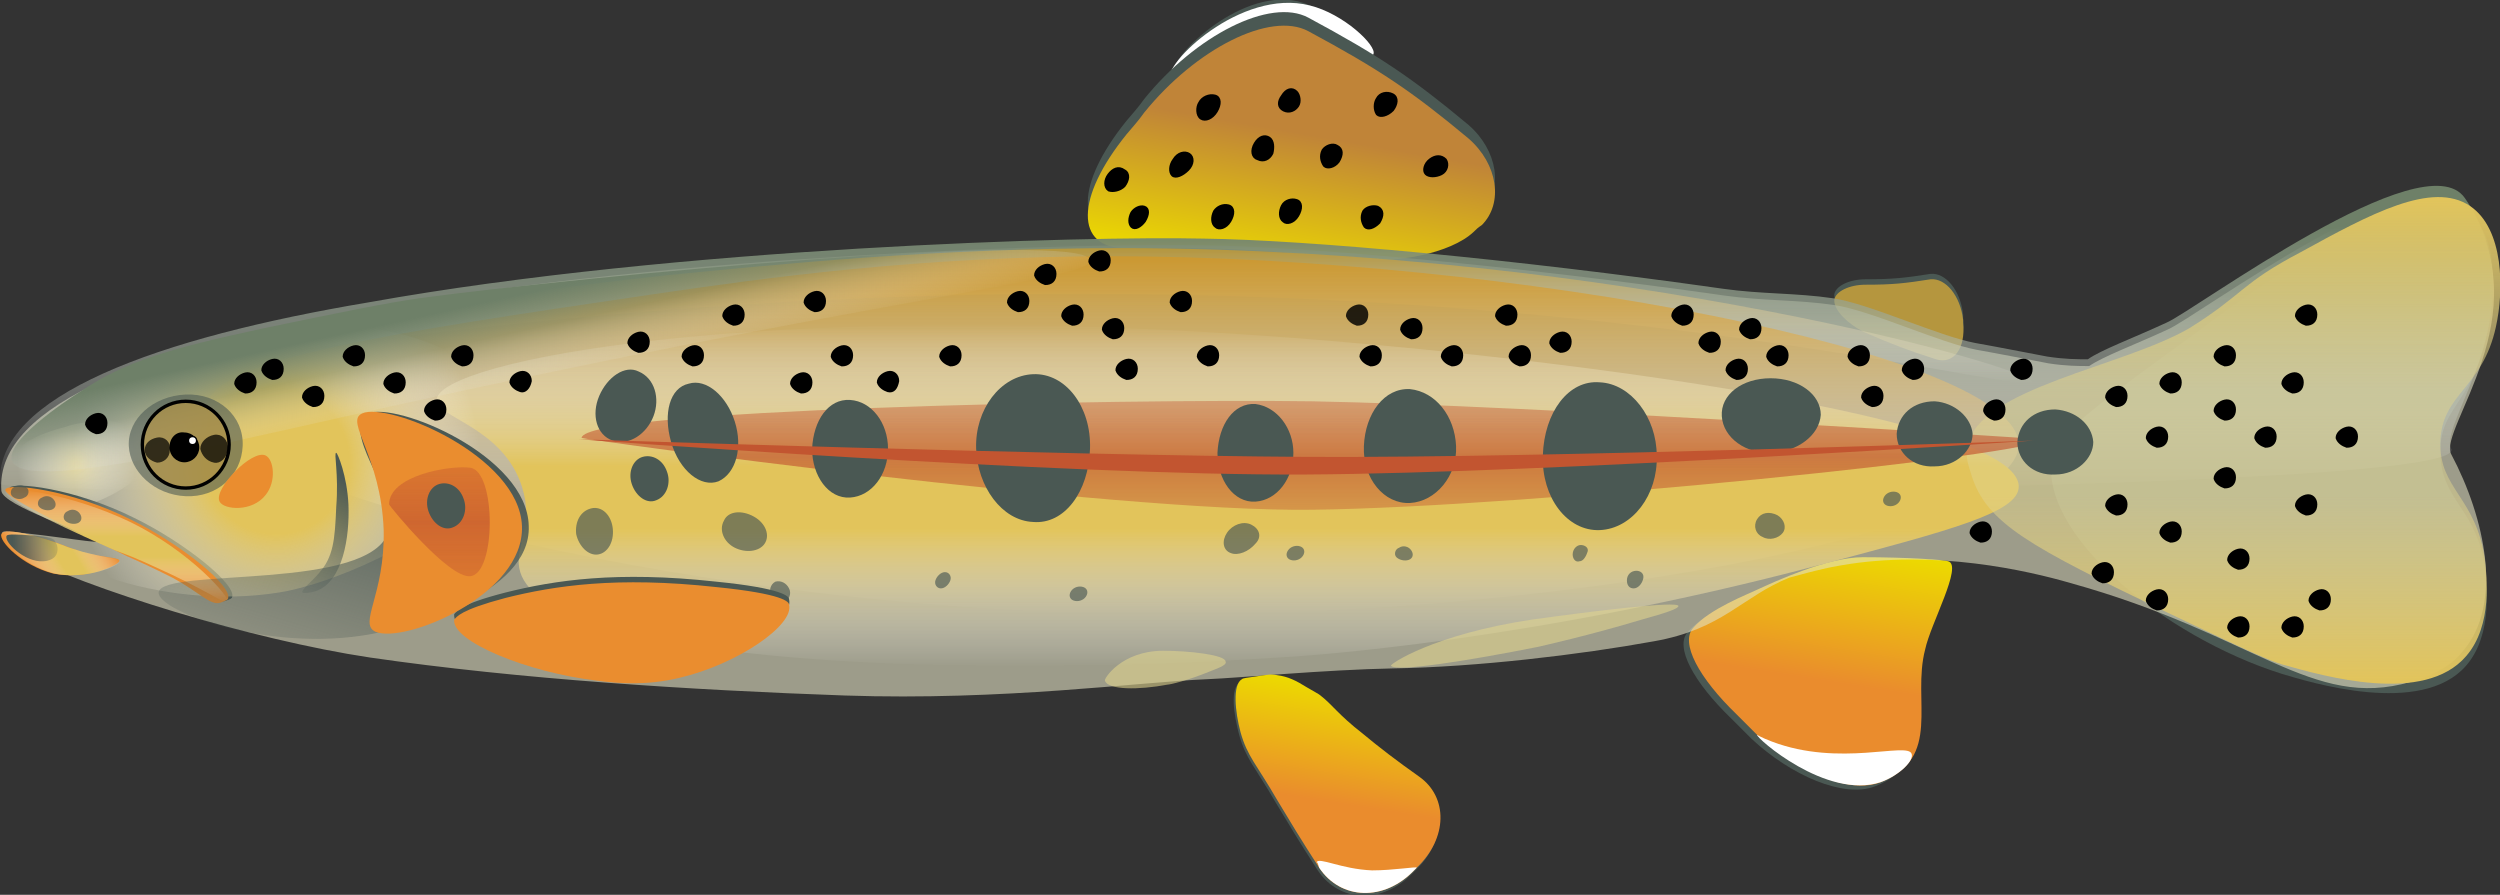<?xml version="1.0" encoding="utf-8"?>
<!-- Generator: Adobe Illustrator 22.0.1, SVG Export Plug-In . SVG Version: 6.00 Build 0)  -->
<svg class="trout" version="1.1" id="Layer_1" xmlns="http://www.w3.org/2000/svg" xmlns:xlink="http://www.w3.org/1999/xlink" x="0px" y="0px"
	 viewBox="0 0 184.4 66" style="enable-background:new 0 0 184.4 66;" xml:space="preserve">
<rect x="0" y="0" width="184.4" height="66" fill="#333333" stroke="none"/>
<style type="text/css">
	.st0{fill:url(#SVGID_1_);}
	.st1{fill:#4A5853;}
	.st2{fill:#FFFFFF;}
	.st3{fill:url(#SVGID_2_);}
	.st4{fill:url(#SVGID_3_);}
	.st5{fill:#B5963E;}
	.st6{fill:#E0DFC2;fill-opacity:0.61;}
	.st7{display:none;fill:none;stroke:#000000;stroke-width:0.25;stroke-miterlimit:10;}
	.st8{fill:url(#Body_2_);}
	.st9{fill:url(#SVGID_4_);}
	.st10{fill:url(#SVGID_5_);}
	.st11{fill:url(#SVGID_6_);}
	.st12{fill:url(#SVGID_7_);}
	.st13{fill:url(#SVGID_8_);}
	.st14{opacity:0.66;}
	.st15{opacity:0.6;}
	.st16{fill:#E0D38E;}
	.st17{fill:#EA8D2F;}
	.st18{fill:url(#SVGID_9_);}
	.st19{fill:url(#SVGID_10_);}
	.st20{fill:url(#SVGID_11_);}
	.st21{fill:url(#SVGID_12_);}
	.st22{opacity:0.58;}
	.st23{fill:#BE9A44;fill-opacity:0.61;stroke:#000000;stroke-width:0.25;stroke-miterlimit:10;}
	.st24{fill:#FFFFFF;stroke:#000000;stroke-width:0.1;stroke-miterlimit:10;}
	.st25{stroke:#000000;stroke-width:0.25;stroke-miterlimit:10;}
	.st26{opacity:0.7;}
	.st27{opacity:0.73;}
	.st28{opacity:0.83;}
	.st29{opacity:0.68;}
	.st30{fill:url(#SVGID_13_);}
	.st31{fill:url(#SVGID_14_);}
	.st32{fill:url(#SVGID_15_);}
	.st33{fill:#C25530;}
	.st34{fill:url(#SVGID_16_);}
	.st35{fill:url(#SVGID_17_);}
	.st36{fill:url(#SVGID_18_);}
</style>
<g>
	
		<radialGradient id="SVGID_1_" cx="791.631" cy="-242.04" r="15.042" gradientTransform="matrix(0.292 0 0 -0.317 -225.486 -42.599)" gradientUnits="userSpaceOnUse">
		<stop  offset="0" style="stop-color:#E2C45B"/>
		<stop  offset="6.420273e-02" style="stop-color:#E2C45B"/>
		<stop  offset="1" style="stop-color:#FFFFFF;stop-opacity:0"/>
	</radialGradient>
	<path class="st0" d="M11.5,33.5c0-1.1-1.6-1.9-2.4-2.2c-1-0.4-1.8-0.3-2.4-0.2c-0.8,0.1-1.4,0.2-1.9,0.4c0,0-2.2,0.5-3.2,1.4
		c-0.2,0.2-0.4,0.4-0.4,0.4S1,33.5,0.9,33.7c-0.3,0.4-0.5,1.3-0.4,1.7c0.1,1.2,3,2.4,5.6,1.9c0.2,0,1.9-0.4,4-2
		C11,34.4,11.5,34,11.5,33.5z"/>
</g>
<g id="Bottom_Back_Fin_4_">
	<path class="st1" d="M96.1,0.2c3.7,1.2,5.3,6.6,5,6.8c-0.1,0.1-0.7-1.2-1.9-2.2c-4.4-3.3-12,1.2-12.5,0.3
		C86.3,4.3,91.7-1.2,96.1,0.2z"/>
</g>
<g id="Bottom_Back_Fin_3_">
	<path class="st2" d="M96.6,0.4c2.5,0.6,5,3,4.7,3.6c-0.1,0.3-0.9,0.2-1.2,0.2c-5.3-0.5-13.3,3-13.8,1.7C85.7,4.8,91.5-0.9,96.6,0.4
		z"/>
</g>
<g>
	<path class="st1" d="M151.4,33.5c-1.3,5.8,8.3,13.5,16.9,16.2c2,0.6,10.3,3.2,13.6-0.6c2-2.3,1.5-6,1.4-7c-0.5-4.6-3.3-5.1-3.3-8.8
		c0-3.2,2.2-3.5,3.3-8.1c0.3-1.1,1.6-7.3-1.1-9.3c-2.6-2-7.8,0.8-12.5,3.4c-0.7,0.4-2.6,1.4-8.2,5.6C155,29.6,151.8,32,151.4,33.5z"
		/>
</g>
<g id="Top_Back_Fin_1_">
	<path class="st1" d="M137.5,24.1c2.1,0.9,3.1,1.3,5.3,2c1.3,0.4,2.2-0.8,2-2.7c0-0.1,0-0.1,0-0.2c-0.2-1.8-1.3-3.1-2.4-3
		c-1.9,0.3-2.8,0.4-4.8,0.4c-1.2,0-2.2,0.5-2.3,1.1c0,0,0,0,0,0.1C135.3,22.5,136.3,23.6,137.5,24.1z"/>
</g>
<g id="Top_Fin_1_">
	<path class="st1" d="M108.3,9.2c-4.2-3.5-6.6-5.1-11.8-7.9c-2.8-1.5-8.3,1.3-12.1,6c-0.5,0.7-0.8,1-1.3,1.6
		c-3.8,4.7-3.8,8.4-0.1,8.4c6.8-0.1,10.2,0.1,16.5,0.8c3.4,0.4,7.5-0.4,9.2-2c0.2-0.2,0.3-0.3,0.6-0.5
		C110.9,14,110.5,11.1,108.3,9.2z"/>
</g>
<g id="Bottom_Back_Fin_1_">
	<path class="st1" d="M141.6,48.2c-1,3.8,1.3,8-3.3,9.8c-2.3,0.9-6.2-0.8-9.1-3.5c-0.6-0.6-0.9-0.9-1.5-1.5
		c-2.8-2.7-4.2-5.3-3.2-6.4c1.2-1.4,4.1-2.5,4.7-2.8c1.3-0.6,5.2-2.4,7.8-2.4c3.3,0,6.1,0.2,6.3,0.3
		C144.4,42.1,142.1,46.3,141.6,48.2z"/>
</g>
<g id="Bottom_Back_Fin">
	
		<linearGradient id="SVGID_2_" gradientUnits="userSpaceOnUse" x1="135.005" y1="27.988" x2="132.28" y2="10.78" gradientTransform="matrix(1 0 0 -1 0 68)">
		<stop  offset="3.585737e-03" style="stop-color:#ECDA00"/>
		<stop  offset="0.583" style="stop-color:#EA8C2D"/>
	</linearGradient>
	<path class="st3" d="M142,47.9c-1,3.8,1.3,8-3.3,9.8c-2.3,0.9-6.2-0.8-9.1-3.5c-0.6-0.6-0.9-0.9-1.5-1.5c-2.8-2.7-4.2-5.3-3.2-6.4
		c1.2-1.4,4.1-2.5,4.7-2.8c1.3-0.6,5.2-2.4,7.8-2.4c3.3,0,6.1,0.2,6.3,0.3C144.8,41.7,142.4,46,142,47.9z"/>
</g>
<g id="Top_Fin">
	
		<linearGradient id="SVGID_3_" gradientUnits="userSpaceOnUse" x1="94.307" y1="47.611" x2="97.491" y2="65.667" gradientTransform="matrix(1 0 0 -1 0 68)">
		<stop  offset="3.585737e-03" style="stop-color:#ECDA00"/>
		<stop  offset="0.583" style="stop-color:#C08438"/>
	</linearGradient>
	<path class="st4" d="M108.3,10.2c-4.2-3.5-6.6-5.1-11.8-7.9c-2.8-1.5-8.3,1.3-12.1,6c-0.5,0.7-0.8,1-1.3,1.6
		c-3.8,4.7-3.8,8.4-0.1,8.4c6.8-0.1,10.2,0.1,16.5,0.8c3.4,0.4,7.5-0.4,9.2-2c0.2-0.2,0.3-0.3,0.6-0.5
		C110.9,15,110.5,12.1,108.3,10.2z"/>
</g>
<g id="Top_Back_Fin">
	<path class="st5" d="M137.5,24.5c2.1,0.9,3.1,1.3,5.3,2c1.3,0.4,2.2-0.8,2-2.7c0-0.1,0-0.1,0-0.2c-0.2-1.8-1.3-3.1-2.4-3
		c-1.9,0.3-2.8,0.4-4.8,0.4c-1.2,0-2.2,0.5-2.3,1.1c0,0,0,0,0,0.1C135.3,22.9,136.3,23.9,137.5,24.5z"/>
</g>
<path id="Body" class="st6" d="M181.9,15.1c-3-4.3-19.9,8.3-22,9.2c-2.6,1.2-4.8,2-5.8,2.7c-0.8,0-1.7,0-3-0.2
	c-1.6-0.3-3.6-0.7-5.3-1c-2.7-0.5-7.8-2.9-10.5-3.3s-5.3-0.3-8.1-0.7c-15.5-2.2-30.6-3.6-38.3-3.7c-8.6-0.2-38.8,0.6-61.6,4.7
	C11.7,25.4-0.4,29.7,0.1,36.2c0.1,1.1,6.1,3,7.2,3.7c0.5,0.3-3.3-0.4-6.8-0.7c-1.1-0.1,0.7,1.5,0.9,1.6c4.9,2.6,17.2,6.4,25.9,7.7
	c11,1.6,23.7,2.4,35,2.8c11.7,0.4,21.8-1,26.7-1.2c2.5-0.1,8.7-0.7,13.8-0.8c6.1-0.1,13.7-1,19.2-2c5.1-0.9,6.5-3.3,10-4.7
	c0.1,0,2-0.6,3.8-0.9c6.9-1.2,13.8,0.4,16.9,1.3c13.7,3.8,17.8,9.4,25.1,7.3c2.5-0.7,3.5-1.8,3.8-2.2c3.1-3.5,1.7-9.9-0.8-14.6
	C179.8,31.7,187.5,23.1,181.9,15.1z"/>
<path id="Jawline" class="st7" d="M27.6,22.8c2.5,0.7,15.9,9.1,16.3,11.5c0.8,4.4-5.9,10.3-16.3,14.4"/>
<linearGradient id="Body_2_" gradientUnits="userSpaceOnUse" x1="91.934" y1="54.325" x2="91.934" y2="31.383" gradientTransform="matrix(1 0 0 -1 0 68)">
	<stop  offset="0" style="stop-color:#6E8068"/>
	<stop  offset="0.132" style="stop-color:#6E8068"/>
	<stop  offset="1" style="stop-color:#FFFFFF;stop-opacity:0"/>
</linearGradient>
<path id="Body_1_" class="st8" d="M181.8,14.6c-3-4.3-19.9,8.3-22,9.2c-2.6,1.2-4.8,2-5.8,2.7c-0.8,0-1.7,0-3-0.2
	c-1.6-0.3-3.6-0.7-5.3-1c-2.7-0.5-7.8-2.9-10.5-3.3s-5.3-0.3-8.1-0.7c-15.5-2.2-30.6-3.6-38.3-3.7c-8.6-0.2-38.8,0.6-61.6,4.7
	C11.7,24.9-0.4,29.2,0,35.7c0.1,1.1,183.2,2.2,180.8-2.6C179.8,31.2,187.4,22.6,181.8,14.6z"/>
<g>
	<path class="st1" d="M16.7,44.3c0.2-0.1,0.3-0.1,0.4-0.2c0.5-0.9-3.5-4.1-7.2-5.9c-4.4-2.2-9-2.7-9.2-2.2c-0.2,0.4,2.7,1.9,8.1,4.5
		c0.8,0.4,1,0.5,1.7,0.8c1.1,0.5,1.9,0.9,2.5,1.2C15.2,43.6,15.9,44.6,16.7,44.3z"/>
</g>
<g id="Bottom_Fin_2_">
	<path class="st1" d="M91.4,54.2c0.5,1.8,1.2,2.4,2.7,5c0.9,1.5,1.8,3,3.1,5c1.6,2.4,4.8,2.5,7,0.2c0.1-0.1,0.1-0.1,0.2-0.2
		c2.3-2.2,2.3-5.2,0.2-6.7c-1.7-1.2-3-2.2-4.2-3.2c-1.8-1.4-2.2-2.1-3.1-2.8c-0.1-0.1-0.5-0.3-1-0.6c-0.8-0.5-1.4-0.8-2.2-0.9
		c-0.5-0.1-0.9,0-1.6,0.1c-0.6,0.1-0.9,0.1-1,0.2C90.7,50.7,91,52.7,91.4,54.2z"/>
</g>
<g id="Bottom_Fin">
	
		<linearGradient id="SVGID_4_" gradientUnits="userSpaceOnUse" x1="99.534" y1="17.4" x2="97.207" y2="2.703" gradientTransform="matrix(1 0 0 -1 0 68)">
		<stop  offset="3.585737e-03" style="stop-color:#ECDA00"/>
		<stop  offset="0.583" style="stop-color:#EA8C2D"/>
	</linearGradient>
	<path class="st9" d="M91.5,54c0.5,1.8,1.2,2.4,2.7,5c0.9,1.5,1.8,3,3.1,5c1.6,2.4,4.8,2.5,7,0.2c0.1-0.1,0.1-0.1,0.2-0.2
		c2.3-2.2,2.3-5.2,0.2-6.7c-1.7-1.2-3-2.2-4.2-3.2c-1.8-1.4-2.2-2.1-3.1-2.8c-0.1-0.1-0.5-0.3-1-0.6c-0.8-0.5-1.4-0.8-2.2-0.9
		c-0.5-0.1-0.9,0-1.6,0.1c-0.6,0.1-0.9,0.1-1,0.2C90.9,50.5,91.1,52.5,91.5,54z"/>
</g>
<g>
	
		<linearGradient id="SVGID_5_" gradientUnits="userSpaceOnUse" x1="83.1" y1="49.7" x2="83.1" y2="39.762" gradientTransform="matrix(1 0 0 -1 0 68)">
		<stop  offset="0" style="stop-color:#B5963E"/>
		<stop  offset="1" style="stop-color:#FFFFFF;stop-opacity:0"/>
	</linearGradient>
	<path class="st10" d="M149.9,28.2c0.2-1-30.4-9.8-66.9-9.9c-14.2,0-25.6,1.2-33.8,2c-16.2,1.7-33,5.1-32.9,5.9
		c0.1,1,28.9-5,67.5-4.5C123.7,22.1,149.7,29.1,149.9,28.2z"/>
</g>
<g>
	
		<linearGradient id="SVGID_6_" gradientUnits="userSpaceOnUse" x1="82.1" y1="49.1" x2="82.1" y2="22.673" gradientTransform="matrix(1 0 0 -1 0 68)">
		<stop  offset="0" style="stop-color:#CB9831"/>
		<stop  offset="1" style="stop-color:#FFFFFF;stop-opacity:0"/>
	</linearGradient>
	<path class="st11" d="M148.9,32.8c0-6.8-37.8-13.9-66.9-13.9c-14.2,0-25.6,1.6-33.8,2.8c-19,2.8-32.8,4.8-32.9,8.3
		C15.1,35.5,48.7,44.7,83,45.3C113.6,45.8,148.9,39.3,148.9,32.8z"/>
</g>
<g>
	
		<linearGradient id="SVGID_7_" gradientUnits="userSpaceOnUse" x1="90.55" y1="18.825" x2="90.55" y2="44.074" gradientTransform="matrix(1 0 0 -1 0 68)">
		<stop  offset="0" style="stop-color:#FFFFFF;stop-opacity:0"/>
		<stop  offset="0.402" style="stop-color:#E2C45B"/>
		<stop  offset="0.585" style="stop-color:#E2C45B"/>
		<stop  offset="1" style="stop-color:#FFFFFF;stop-opacity:0"/>
	</linearGradient>
	<path class="st12" d="M148.9,35.9c0.1-5-32.9-9.5-55.2-11.1c-37.7-2.7-61.4,1.8-61.5,4.7c0,1.3,4.9,2,6.3,6.4
		c0.9,2.8-0.5,4.4-0.2,6c1.2,6.7,29.7,8.3,56,6.6c2-0.1,18.7-1.2,39.8-6.8C143.9,39.1,148.9,37.8,148.9,35.9z"/>
</g>
<g>
	
		<radialGradient id="SVGID_8_" cx="20.384" cy="33.962" r="15.022" gradientTransform="matrix(1 0 0 -1 0 68)" gradientUnits="userSpaceOnUse">
		<stop  offset="0" style="stop-color:#E2C45B"/>
		<stop  offset="0.357" style="stop-color:#E2C45B"/>
		<stop  offset="1" style="stop-color:#FFFFFF;stop-opacity:0"/>
	</radialGradient>
	<path class="st13" d="M39.2,32c0-3.4-5.6-6.1-8.4-7c-3.3-1.1-6.3-1-8.1-0.8c-2.6,0.3-4.8,0.8-6.4,1.1c0,0-7.5,1.7-10.8,4.3
		C4.7,30.3,4.1,31,4.1,31s-0.6,0.6-1,1.3c-0.9,1.4-1.7,4-1.5,5.3c0.5,3.8,10.3,7.5,19,6.1c0.7-0.1,6.3-1.1,13.5-6.2
		C37.5,35,39.1,33.7,39.2,32z"/>
</g>
<g class="st14">
	<path class="st1" d="M58.2,43.4c-0.2-0.4-0.6-0.6-1-0.5c-0.4,0.2-0.5,0.7-0.3,1.1s0.6,0.6,1,0.4C58.2,44.2,58.4,43.8,58.2,43.4z"/>
</g>
<g class="st15">
	<path class="st16" d="M123.8,44.7c0-0.4-6.5,0.4-10.8,1c-7.3,1.1-10.5,3.3-10.4,3.4c0.3,0.5,5.9-0.4,10.9-1.4
		c0.4-0.1,3.6-0.8,7.6-2C122.9,45.2,123.8,44.9,123.8,44.7z"/>
</g>
<g class="st15">
	<path class="st16" d="M90.4,48.8c0-0.5-2.7-0.8-4.6-0.8c-3.1,0-4.4,2.1-4.3,2.2c0.2,0.7,2.5,0.7,4.6,0.3c0.2,0,1.5-0.3,3.2-1
		C90.1,49.2,90.5,49,90.4,48.8z"/>
</g>
<g>
	<path class="st17" d="M16.4,44.4c0.2-0.1,0.3-0.1,0.4-0.2c0.5-0.9-3.5-4.1-7.2-5.9c-4.4-2.2-9-2.7-9.2-2.2
		c-0.2,0.4,2.7,1.9,8.1,4.5c0.8,0.4,1,0.5,1.7,0.8c1.1,0.5,1.9,0.9,2.5,1.2C14.9,43.8,15.6,44.8,16.4,44.4z"/>
</g>
<g>
	<path class="st17" d="M8.8,41.4c-0.1,0.3-2.5,1.4-4.9,0.9c-2.3-0.6-4-2.4-3.8-2.9c0.2-0.6,3.2,0.3,4.5,0.8c0.5,0.2,0.8,0.3,1.4,0.5
		C7.9,41.2,8.9,41.1,8.8,41.4z"/>
</g>
<g>
	
		<linearGradient id="SVGID_9_" gradientUnits="userSpaceOnUse" x1="8.602" y1="23.602" x2="8.602" y2="31.858" gradientTransform="matrix(1 0 0 -1 0 68)">
		<stop  offset="0" style="stop-color:#FFFFFF;stop-opacity:0"/>
		<stop  offset="0.402" style="stop-color:#E2C45B"/>
		<stop  offset="0.585" style="stop-color:#E2C45B"/>
		<stop  offset="1" style="stop-color:#FFFFFF;stop-opacity:0"/>
	</linearGradient>
	<path class="st18" d="M16.8,44.4c0.2-0.3-2.7-3.7-7.2-5.9c-4.4-2.1-9-2.7-9.2-2.2c-0.2,0.6,5.6,3.2,8.1,4.3
		c1.1,0.4,1.6,0.6,2.9,1.2C15.2,43.5,16.6,44.6,16.8,44.4z"/>
</g>
<g>
	
		<linearGradient id="SVGID_10_" gradientUnits="userSpaceOnUse" x1="360.404" y1="-41.775" x2="360.404" y2="-33.516" gradientTransform="matrix(0.312 0.504 -0.457 0.767 -125.15 -112.292)">
		<stop  offset="0" style="stop-color:#FFFFFF;stop-opacity:0"/>
		<stop  offset="0.402" style="stop-color:#E2C45B"/>
		<stop  offset="0.585" style="stop-color:#E2C45B"/>
		<stop  offset="1" style="stop-color:#FFFFFF;stop-opacity:0"/>
	</linearGradient>
	<path class="st19" d="M8.9,41.4c-0.1,0.3-2.5,1.4-4.9,0.9c-2.3-0.6-4-2.4-3.9-2.9c0.2-0.6,3.2,0.3,4.5,0.8c0.5,0.2,0.8,0.3,1.5,0.5
		C8,41.2,8.9,41.2,8.9,41.4z"/>
</g>
<g>
	
		<linearGradient id="SVGID_11_" gradientUnits="userSpaceOnUse" x1="164.746" y1="53.465" x2="164.746" y2="17.641" gradientTransform="matrix(1 0 0 -1 0 68)">
		<stop  offset="0" style="stop-color:#E2C45B"/>
		<stop  offset="0.397" style="stop-color:#E0D38E;stop-opacity:0.5"/>
		<stop  offset="0.615" style="stop-color:#E0D38E;stop-opacity:0.5"/>
		<stop  offset="1" style="stop-color:#E2C45B"/>
	</linearGradient>
	<path class="st20" d="M145.1,32.9c-0.1,0.7,0,1.2,0.3,2.1c1.1,3.6,4.3,5.3,14.5,10.2c6.9,3.3,7.5,3.5,8.4,3.8
		c3.2,0.9,10.5,3,13.6-0.6c2-2.3,1.5-6,1.4-7c-0.6-4.7-3.4-5.3-3.3-8.8c0.1-3.6,3.1-3.9,4.1-8.5c0.6-2.7,0.6-7.2-1.9-8.9
		c-2.8-1.9-7.4,0.6-12.5,3.4c-4.4,2.3-4.2,3.1-8.2,5.6C156.5,27.1,146,28.6,145.1,32.9z"/>
</g>
<g>
	
		<linearGradient id="SVGID_12_" gradientUnits="userSpaceOnUse" x1="39.159" y1="48.123" x2="41.056" y2="39.536" gradientTransform="matrix(1 0 0 -1 0 68)">
		<stop  offset="0" style="stop-color:#6E8068"/>
		<stop  offset="0.185" style="stop-color:#6E8068"/>
		<stop  offset="0.485" style="stop-color:#6E8068;stop-opacity:0.5"/>
		<stop  offset="0.808" style="stop-color:#D9DBD4;stop-opacity:0.192"/>
		<stop  offset="1" style="stop-color:#FFFFFF;stop-opacity:0"/>
	</linearGradient>
	<path class="st21" d="M80.4,19.2c-0.3-2.3-37.7,1.2-49.5,2.8c-2.7,0.4-5.6,1-11.4,2.2c-6.9,1.5-10.2,2.4-13.6,4.7
		c-1.1,0.7-5.6,3.7-5,5.1c0.8,2.2,13.5-0.8,24.2-3.2C65.3,21.8,80.5,20.7,80.4,19.2z"/>
</g>
<g id="Forearm_1_">
	<path class="st1" d="M37.3,43.7c3.6-0.9,8.2-1.6,15.5-0.8c5,0.5,5.4,1.1,5.4,1.3c0.4,1.5-3.8,4.4-8.1,5.4c-2.5,0.6-4.6,0.4-6.1,0.2
		c-5.1-0.6-10.7-2.9-10.5-4.5C33.7,45.1,33.8,44.6,37.3,43.7z"/>
</g>
<g class="st22">
	<path class="st1" d="M9.5,32.9c-0.1-2,1.8-3.7,4.2-3.8c2.4-0.1,4.3,1.6,4.2,3.8s-1.9,3.8-4.2,3.7C11.4,36.5,9.6,34.8,9.5,32.9z"/>
</g>
<g id="Forearm">
	<path class="st17" d="M37.3,44.1c3.6-0.9,8.2-1.6,15.5-0.8c5,0.5,5.4,1.1,5.4,1.3c0.4,1.5-3.8,4.4-8.1,5.4
		c-2.5,0.6-4.6,0.4-6.1,0.2c-5.1-0.6-10.7-2.9-10.5-4.5C33.7,45.5,33.9,45,37.3,44.1z"/>
</g>
<g id="Eye_1_">
	<circle id="Eye" class="st23" cx="13.7" cy="32.8" r="3.2"/>
	<g id="Iris_1_">
		<path d="M14.7,33c0,0.6-0.5,1.1-1.1,1.1s-1.1-0.5-1.1-1.1c0-0.7,0.5-1.2,1.1-1.1C14.2,31.9,14.7,32.4,14.7,33z"/>
	</g>
	<circle id="Pupil" class="st24" cx="14.2" cy="32.5" r="0.3"/>
	<g>
		<path class="st25" d="M38.4,28.8c-0.3-0.1-0.6-0.3-0.7-0.6c0-0.3,0.3-0.6,0.7-0.7s0.7,0.2,0.7,0.6C39,28.6,38.7,28.9,38.4,28.8z"
			/>
	</g>
	<g>
		<path class="st25" d="M65.5,28.8c-0.3-0.1-0.6-0.3-0.7-0.6c0-0.3,0.3-0.6,0.7-0.7c0.4-0.1,0.7,0.2,0.7,0.6
			C66.1,28.6,65.9,28.9,65.5,28.8z"/>
	</g>
	<g>
		<path class="st25" d="M70.1,26.9c-0.3-0.1-0.6-0.3-0.7-0.6c0-0.3,0.3-0.6,0.7-0.7c0.4-0.1,0.7,0.2,0.7,0.6
			C70.8,26.7,70.5,26.9,70.1,26.9z"/>
	</g>
	<g>
		<path class="st25" d="M62.1,26.9c-0.3-0.1-0.6-0.3-0.7-0.6c0-0.3,0.3-0.6,0.7-0.7s0.7,0.2,0.7,0.6C62.8,26.7,62.5,26.9,62.1,26.9z
			"/>
	</g>
	<g>
		<path class="st25" d="M59.1,28.9c-0.3-0.1-0.6-0.3-0.7-0.6c0-0.3,0.3-0.6,0.7-0.7s0.7,0.2,0.7,0.6C59.8,28.7,59.5,28.9,59.1,28.9z
			"/>
	</g>
	<g>
		<path class="st25" d="M51.1,26.9c-0.3-0.1-0.6-0.3-0.7-0.6c0-0.3,0.3-0.6,0.7-0.7s0.7,0.2,0.7,0.6C51.8,26.7,51.5,26.9,51.1,26.9z
			"/>
	</g>
	<g>
		<path class="st25" d="M47.1,25.9c-0.3-0.1-0.6-0.3-0.7-0.6c0-0.3,0.3-0.6,0.7-0.7s0.7,0.2,0.7,0.6C47.8,25.7,47.5,25.9,47.1,25.9z
			"/>
	</g>
	<g>
		<path class="st25" d="M54.1,23.9c-0.3-0.1-0.6-0.3-0.7-0.6c0-0.3,0.3-0.6,0.7-0.7s0.7,0.2,0.7,0.6C54.8,23.7,54.5,23.9,54.1,23.9z
			"/>
	</g>
	<g>
		<path class="st25" d="M60.1,22.9c-0.3-0.1-0.6-0.3-0.7-0.6c0-0.3,0.3-0.6,0.7-0.7s0.7,0.2,0.7,0.6C60.8,22.7,60.5,22.9,60.1,22.9z
			"/>
	</g>
	<g>
		<path class="st25" d="M81.1,19.9c-0.3-0.1-0.6-0.3-0.7-0.6c0-0.3,0.3-0.6,0.7-0.7c0.4-0.1,0.7,0.2,0.7,0.6
			C81.8,19.7,81.5,19.9,81.1,19.9z"/>
	</g>
	<g>
		<path class="st25" d="M83.5,16.7c-0.2-0.2-0.2-0.6,0-1c0.2-0.3,0.6-0.5,0.9-0.4s0.3,0.5,0,1C84.1,16.7,83.7,16.9,83.5,16.7z"/>
	</g>
	<g>
		<path class="st25" d="M82.9,13.7c-0.3,0.3-0.8,0.4-1.1,0.3c-0.3-0.2-0.3-0.7,0-1.1s0.7-0.6,1.1-0.3C83.3,12.8,83.2,13.3,82.9,13.7
			z"/>
	</g>
	<g>
		<path class="st25" d="M86.6,11.8c-0.3,0.4-0.3,0.9-0.1,1.1c0.2,0.2,0.7,0,1.1-0.4s0.4-0.9,0.1-1.1C87.4,11.2,86.9,11.3,86.6,11.8z
			"/>
	</g>
	<g>
		<path class="st25" d="M88.6,8.7c-0.3-0.2-0.3-0.8-0.1-1.1c0.2-0.4,0.7-0.6,1.1-0.5s0.4,0.6,0.1,1.1S88.9,8.9,88.6,8.7z"/>
	</g>
	<g>
		<path class="st25" d="M89.7,16.7c-0.3-0.2-0.3-0.7-0.1-1.1c0.2-0.3,0.6-0.5,1-0.4s0.4,0.6,0.1,1.1C90.4,16.8,89.9,16.9,89.7,16.7z
			"/>
	</g>
	<g>
		<path class="st25" d="M93.6,10.2c0.3,0.2,0.3,0.7,0.2,1.1c-0.2,0.4-0.6,0.6-1,0.4c-0.4-0.1-0.5-0.6-0.2-1.1
			C92.9,10.1,93.3,10,93.6,10.2z"/>
	</g>
	<g>
		<path class="st25" d="M95.6,6.8c0.2,0.2,0.3,0.7,0.1,1c-0.2,0.3-0.6,0.5-1,0.3s-0.4-0.6-0.1-1C94.9,6.6,95.3,6.5,95.6,6.8z"/>
	</g>
	<g>
		<path class="st25" d="M94.7,16.3c-0.3-0.2-0.3-0.7-0.1-1.1c0.2-0.4,0.7-0.5,1-0.4c0.4,0.1,0.4,0.6,0.1,1.1
			C95.4,16.4,94.9,16.5,94.7,16.3z"/>
	</g>
	<g>
		<path class="st25" d="M97.7,12.2c-0.2-0.3-0.3-0.7-0.1-1.1c0.2-0.3,0.7-0.5,1-0.3c0.4,0.2,0.4,0.6,0.1,1.1
			C98.4,12.3,97.9,12.4,97.7,12.2z"/>
	</g>
	<g>
		<path class="st25" d="M101.6,8.4c-0.2-0.3-0.2-0.8,0-1.1c0.2-0.4,0.7-0.5,1.1-0.3s0.3,0.7,0,1.1C102.3,8.5,101.8,8.6,101.6,8.4z"
			/>
	</g>
	<g>
		<path class="st25" d="M100.7,16.7c-0.2-0.3-0.3-0.7-0.1-1.1c0.2-0.3,0.7-0.4,1-0.3c0.4,0.2,0.4,0.6,0.1,1.1
			C101.3,16.8,100.9,16.9,100.7,16.7z"/>
	</g>
	<g>
		<path class="st25" d="M106.3,12.8c-0.4,0.2-0.9,0.2-1.1,0s-0.1-0.7,0.3-1s0.8-0.3,1.1,0C106.8,12.1,106.7,12.6,106.3,12.8z"/>
	</g>
	<g>
		<path class="st25" d="M75.1,22.9c-0.3-0.1-0.6-0.3-0.7-0.6c0-0.3,0.3-0.6,0.7-0.7c0.4-0.1,0.7,0.2,0.7,0.6
			C75.8,22.7,75.5,22.9,75.1,22.9z"/>
	</g>
	<g>
		<path class="st25" d="M77.1,20.9c-0.3-0.1-0.6-0.3-0.7-0.6c0-0.3,0.3-0.6,0.7-0.7c0.4-0.1,0.7,0.2,0.7,0.6
			C77.8,20.7,77.5,20.9,77.1,20.9z"/>
	</g>
	<g>
		<path class="st25" d="M34.1,26.9c-0.3-0.1-0.6-0.3-0.7-0.6c0-0.3,0.3-0.6,0.7-0.7s0.7,0.2,0.7,0.6C34.8,26.7,34.5,26.9,34.1,26.9z
			"/>
	</g>
	<g>
		<path class="st25" d="M32.1,30.9c-0.3-0.1-0.6-0.3-0.7-0.6c0-0.3,0.3-0.6,0.7-0.7s0.7,0.2,0.7,0.6C32.8,30.7,32.5,30.9,32.1,30.9z
			"/>
	</g>
	<g>
		<path class="st25" d="M29.1,28.9c-0.3-0.1-0.6-0.3-0.7-0.6c0-0.3,0.3-0.6,0.7-0.7c0.4-0.1,0.7,0.2,0.7,0.6
			C29.8,28.7,29.5,28.9,29.1,28.9z"/>
	</g>
	<g>
		<path class="st25" d="M26.1,26.9c-0.3-0.1-0.6-0.3-0.7-0.6c0-0.3,0.3-0.6,0.7-0.7c0.4-0.1,0.7,0.2,0.7,0.6
			C26.8,26.7,26.5,26.9,26.1,26.9z"/>
	</g>
	<g>
		<path class="st25" d="M23.1,29.9c-0.3-0.1-0.6-0.3-0.7-0.6c0-0.3,0.3-0.6,0.7-0.7c0.4-0.1,0.7,0.2,0.7,0.6
			C23.8,29.7,23.5,29.9,23.1,29.9z"/>
	</g>
	<g>
		<path class="st25" d="M20.1,27.9c-0.3-0.1-0.6-0.3-0.7-0.6c0-0.3,0.3-0.6,0.7-0.7c0.4-0.1,0.7,0.2,0.7,0.6
			C20.8,27.7,20.5,27.9,20.1,27.9z"/>
	</g>
	<g>
		<path class="st25" d="M18.1,28.9c-0.3-0.1-0.6-0.3-0.7-0.6c0-0.3,0.3-0.6,0.7-0.7c0.4-0.1,0.7,0.2,0.7,0.6
			C18.8,28.7,18.5,28.9,18.1,28.9z"/>
	</g>
	<g class="st26">
		<path class="st25" d="M11.6,34c-0.4-0.1-0.8-0.4-0.8-0.8c0-0.4,0.3-0.7,0.8-0.8s0.9,0.3,0.8,0.8C12.4,33.7,12,34,11.6,34z"/>
	</g>
	<g class="st27">
		<path class="st25" d="M15.8,34c-0.5-0.1-0.8-0.5-0.9-0.9c0-0.4,0.4-0.8,0.9-0.9c0.5-0.1,0.9,0.3,0.9,0.9
			C16.6,33.7,16.2,34.1,15.8,34z"/>
	</g>
	<g>
		<path class="st25" d="M7.1,31.9c-0.3-0.1-0.6-0.3-0.7-0.6c0-0.3,0.3-0.6,0.7-0.7c0.4-0.1,0.7,0.2,0.7,0.6
			C7.8,31.7,7.5,31.9,7.1,31.9z"/>
	</g>
	<g>
		<path class="st25" d="M155.1,42.9c-0.3-0.1-0.6-0.3-0.7-0.6c0-0.3,0.3-0.6,0.7-0.7c0.4-0.1,0.7,0.2,0.7,0.6
			C155.8,42.7,155.5,42.9,155.1,42.9z"/>
	</g>
	<g>
		<path class="st25" d="M159.1,44.9c-0.3-0.1-0.6-0.3-0.7-0.6c0-0.3,0.3-0.6,0.7-0.7c0.4-0.1,0.7,0.2,0.7,0.6
			C159.8,44.7,159.5,44.9,159.1,44.9z"/>
	</g>
	<g>
		<path class="st25" d="M165.1,46.9c-0.3-0.1-0.6-0.3-0.7-0.6c0-0.3,0.3-0.6,0.7-0.7c0.4-0.1,0.7,0.2,0.7,0.6
			C165.8,46.7,165.5,46.9,165.1,46.9z"/>
	</g>
	<g>
		<path class="st25" d="M169.1,46.9c-0.3-0.1-0.6-0.3-0.7-0.6c0-0.3,0.3-0.6,0.7-0.7c0.4-0.1,0.7,0.2,0.7,0.6
			C169.8,46.7,169.5,46.9,169.1,46.9z"/>
	</g>
	<g>
		<path class="st25" d="M83.1,27.9c-0.3-0.1-0.6-0.3-0.7-0.6c0-0.3,0.3-0.6,0.7-0.7c0.4-0.1,0.7,0.2,0.7,0.6
			C83.8,27.7,83.5,27.9,83.1,27.9z"/>
	</g>
	<g>
		<path class="st25" d="M82.1,24.9c-0.3-0.1-0.6-0.3-0.7-0.6c0-0.3,0.3-0.6,0.7-0.7c0.4-0.1,0.7,0.2,0.7,0.6
			C82.8,24.7,82.5,24.9,82.1,24.9z"/>
	</g>
	<g>
		<path class="st25" d="M79.1,23.9c-0.3-0.1-0.6-0.3-0.7-0.6c0-0.3,0.3-0.6,0.7-0.7c0.4-0.1,0.7,0.2,0.7,0.6
			C79.8,23.7,79.5,23.9,79.1,23.9z"/>
	</g>
	<g>
		<path class="st25" d="M87.1,22.9c-0.3-0.1-0.6-0.3-0.7-0.6c0-0.3,0.3-0.6,0.7-0.7c0.4-0.1,0.7,0.2,0.7,0.6
			C87.8,22.7,87.5,22.9,87.1,22.9z"/>
	</g>
	<g>
		<path class="st25" d="M89.1,26.9c-0.3-0.1-0.6-0.3-0.7-0.6c0-0.3,0.3-0.6,0.7-0.7c0.4-0.1,0.7,0.2,0.7,0.6
			C89.8,26.7,89.5,26.9,89.1,26.9z"/>
	</g>
	<g>
		<path class="st25" d="M101.1,26.9c-0.3-0.1-0.6-0.3-0.7-0.6c0-0.3,0.3-0.6,0.7-0.7c0.4-0.1,0.7,0.2,0.7,0.6
			C101.8,26.7,101.5,26.9,101.1,26.9z"/>
	</g>
	<g class="st28">
		<path class="st25" d="M100.1,23.9c-0.3-0.1-0.6-0.3-0.7-0.6c0-0.3,0.3-0.6,0.7-0.7c0.4-0.1,0.7,0.2,0.7,0.6
			C100.8,23.7,100.5,23.9,100.1,23.9z"/>
	</g>
	<g>
		<path class="st25" d="M104.1,24.9c-0.3-0.1-0.6-0.3-0.7-0.6c0-0.3,0.3-0.6,0.7-0.7c0.4-0.1,0.7,0.2,0.7,0.6
			C104.8,24.7,104.5,24.9,104.1,24.9z"/>
	</g>
	<g>
		<path class="st25" d="M107.1,26.9c-0.3-0.1-0.6-0.3-0.7-0.6c0-0.3,0.3-0.6,0.7-0.7c0.4-0.1,0.7,0.2,0.7,0.6
			C107.8,26.7,107.5,26.9,107.1,26.9z"/>
	</g>
	<g>
		<path class="st25" d="M112.1,26.9c-0.3-0.1-0.6-0.3-0.7-0.6c0-0.3,0.3-0.6,0.7-0.7c0.4-0.1,0.7,0.2,0.7,0.6
			C112.8,26.7,112.5,26.9,112.1,26.9z"/>
	</g>
	<g>
		<path class="st25" d="M115.1,25.9c-0.3-0.1-0.6-0.3-0.7-0.6c0-0.3,0.3-0.6,0.7-0.7c0.4-0.1,0.7,0.2,0.7,0.6
			C115.8,25.7,115.5,25.9,115.1,25.9z"/>
	</g>
	<g>
		<path class="st25" d="M111.1,23.9c-0.3-0.1-0.6-0.3-0.7-0.6c0-0.3,0.3-0.6,0.7-0.7c0.4-0.1,0.7,0.2,0.7,0.6
			C111.8,23.7,111.5,23.9,111.1,23.9z"/>
	</g>
	<g>
		<path class="st25" d="M126.1,25.9c-0.3-0.1-0.6-0.3-0.7-0.6c0-0.3,0.3-0.6,0.7-0.7c0.4-0.1,0.7,0.2,0.7,0.6
			C126.8,25.7,126.5,25.9,126.1,25.9z"/>
	</g>
	<g>
		<path class="st25" d="M128.1,27.9c-0.3-0.1-0.6-0.3-0.7-0.6c0-0.3,0.3-0.6,0.7-0.7s0.7,0.2,0.7,0.6
			C128.8,27.7,128.5,27.9,128.1,27.9z"/>
	</g>
	<g>
		<path class="st25" d="M131.1,26.9c-0.3-0.1-0.6-0.3-0.7-0.6c0-0.3,0.3-0.6,0.7-0.7s0.7,0.2,0.7,0.6
			C131.8,26.7,131.5,26.9,131.1,26.9z"/>
	</g>
	<g>
		<path class="st25" d="M129.1,24.9c-0.3-0.1-0.6-0.3-0.7-0.6c0-0.3,0.3-0.6,0.7-0.7s0.7,0.2,0.7,0.6
			C129.8,24.7,129.5,24.9,129.1,24.9z"/>
	</g>
	<g>
		<path class="st25" d="M124.1,23.9c-0.3-0.1-0.6-0.3-0.7-0.6c0-0.3,0.3-0.6,0.7-0.7c0.4-0.1,0.7,0.2,0.7,0.6
			C124.8,23.7,124.5,23.9,124.1,23.9z"/>
	</g>
	<g>
		<path class="st25" d="M138.1,29.9c-0.3-0.1-0.6-0.3-0.7-0.6c0-0.3,0.3-0.6,0.7-0.7s0.7,0.2,0.7,0.6
			C138.8,29.7,138.5,29.9,138.1,29.9z"/>
	</g>
	<g>
		<path class="st25" d="M137.1,26.9c-0.3-0.1-0.6-0.3-0.7-0.6c0-0.3,0.3-0.6,0.7-0.7s0.7,0.2,0.7,0.6
			C137.8,26.7,137.5,26.9,137.1,26.9z"/>
	</g>
	<g>
		<path class="st25" d="M141.1,27.9c-0.3-0.1-0.6-0.3-0.7-0.6c0-0.3,0.3-0.6,0.7-0.7s0.7,0.2,0.7,0.6
			C141.8,27.7,141.5,27.9,141.1,27.9z"/>
	</g>
	<g>
		<path class="st25" d="M149.1,27.9c-0.3-0.1-0.6-0.3-0.7-0.6c0-0.3,0.3-0.6,0.7-0.7s0.7,0.2,0.7,0.6
			C149.8,27.7,149.5,27.9,149.1,27.9z"/>
	</g>
	<g>
		<path class="st25" d="M147.1,30.9c-0.3-0.1-0.6-0.3-0.7-0.6c0-0.3,0.3-0.6,0.7-0.7s0.7,0.2,0.7,0.6
			C147.8,30.7,147.5,30.9,147.1,30.9z"/>
	</g>
	<g>
		<path class="st25" d="M156.1,29.9c-0.3-0.1-0.6-0.3-0.7-0.6c0-0.3,0.3-0.6,0.7-0.7s0.7,0.2,0.7,0.6
			C156.8,29.7,156.5,29.9,156.1,29.9z"/>
	</g>
	<g>
		<path class="st25" d="M160.1,28.9c-0.3-0.1-0.6-0.3-0.7-0.6c0-0.3,0.3-0.6,0.7-0.7s0.7,0.2,0.7,0.6
			C160.8,28.7,160.5,28.9,160.1,28.9z"/>
	</g>
	<g>
		<path class="st25" d="M164.1,26.9c-0.3-0.1-0.6-0.3-0.7-0.6c0-0.3,0.3-0.6,0.7-0.7s0.7,0.2,0.7,0.6
			C164.8,26.7,164.5,26.9,164.1,26.9z"/>
	</g>
	<g>
		<path class="st25" d="M170.1,23.9c-0.3-0.1-0.6-0.3-0.7-0.6c0-0.3,0.3-0.6,0.7-0.7s0.7,0.2,0.7,0.6
			C170.8,23.7,170.5,23.9,170.1,23.9z"/>
	</g>
	<g>
		<path class="st25" d="M159.1,32.9c-0.3-0.1-0.6-0.3-0.7-0.6c0-0.3,0.3-0.6,0.7-0.7s0.7,0.2,0.7,0.6
			C159.8,32.7,159.5,32.9,159.1,32.9z"/>
	</g>
	<g>
		<path class="st25" d="M164.1,30.9c-0.3-0.1-0.6-0.3-0.7-0.6c0-0.3,0.3-0.6,0.7-0.7s0.7,0.2,0.7,0.6
			C164.8,30.7,164.5,30.9,164.1,30.9z"/>
	</g>
	<g>
		<path class="st25" d="M169.1,28.9c-0.3-0.1-0.6-0.3-0.7-0.6c0-0.3,0.3-0.6,0.7-0.7s0.7,0.2,0.7,0.6
			C169.8,28.7,169.5,28.9,169.1,28.9z"/>
	</g>
	<g>
		<path class="st25" d="M167.1,32.9c-0.3-0.1-0.6-0.3-0.7-0.6c0-0.3,0.3-0.6,0.7-0.7s0.7,0.2,0.7,0.6
			C167.8,32.7,167.5,32.9,167.1,32.9z"/>
	</g>
	<g>
		<path class="st25" d="M173.1,32.9c-0.3-0.1-0.6-0.3-0.7-0.6c0-0.3,0.3-0.6,0.7-0.7s0.7,0.2,0.7,0.6
			C173.8,32.7,173.5,32.9,173.1,32.9z"/>
	</g>
	<g>
		<path class="st25" d="M164.1,35.9c-0.3-0.1-0.6-0.3-0.7-0.6c0-0.3,0.3-0.6,0.7-0.7c0.4-0.1,0.7,0.2,0.7,0.6
			C164.8,35.7,164.5,35.9,164.1,35.9z"/>
	</g>
	<g>
		<path class="st25" d="M170.1,37.9c-0.3-0.1-0.6-0.3-0.7-0.6c0-0.3,0.3-0.6,0.7-0.7c0.4-0.1,0.7,0.2,0.7,0.6
			C170.8,37.7,170.5,37.9,170.1,37.9z"/>
	</g>
	<g>
		<path class="st25" d="M156.1,37.9c-0.3-0.1-0.6-0.3-0.7-0.6c0-0.3,0.3-0.6,0.7-0.7c0.4-0.1,0.7,0.2,0.7,0.6
			C156.8,37.7,156.5,37.9,156.1,37.9z"/>
	</g>
	<g>
		<path class="st25" d="M160.1,39.9c-0.3-0.1-0.6-0.3-0.7-0.6c0-0.3,0.3-0.6,0.7-0.7c0.4-0.1,0.7,0.2,0.7,0.6
			C160.8,39.7,160.5,39.9,160.1,39.9z"/>
	</g>
	<g>
		<path class="st25" d="M165.1,41.9c-0.3-0.1-0.6-0.3-0.7-0.6c0-0.3,0.3-0.6,0.7-0.7c0.4-0.1,0.7,0.2,0.7,0.6
			C165.8,41.7,165.5,41.9,165.1,41.9z"/>
	</g>
	<g>
		<path class="st25" d="M171.1,44.9c-0.3-0.1-0.6-0.3-0.7-0.6c0-0.3,0.3-0.6,0.7-0.7c0.4-0.1,0.7,0.2,0.7,0.6
			C171.8,44.7,171.5,44.9,171.1,44.9z"/>
	</g>
	<g>
		<path class="st25" d="M146.1,39.9c-0.3-0.1-0.6-0.3-0.7-0.6c0-0.3,0.3-0.6,0.7-0.7c0.4-0.1,0.7,0.2,0.7,0.6
			C146.8,39.7,146.5,39.9,146.1,39.9z"/>
	</g>
</g>
<g class="st29">
	
		<linearGradient id="SVGID_13_" gradientUnits="userSpaceOnUse" x1="96.8" y1="30.334" x2="96.8" y2="38.349" gradientTransform="matrix(1 0 0 -1 0 68)">
		<stop  offset="0" style="stop-color:#C25530;stop-opacity:0.6"/>
		<stop  offset="0.5" style="stop-color:#C25530"/>
		<stop  offset="1" style="stop-color:#C25530;stop-opacity:0.6"/>
	</linearGradient>
	<path class="st30" d="M150.7,32.4c0,1.1-37.8,5-53.9,5.2c-14.7,0.2-53.9-5.2-53.9-5.3c0.1-2.1,39.6-2.9,53.9-2.7
		C113,29.9,150.7,32.4,150.7,32.4z"/>
</g>
<g id="Spot7">
	<path class="st1" d="M122.2,33.6c0.1,2.9-1.8,5.4-4.2,5.5c-2.4,0.1-4.3-2.4-4.2-5.5c0.1-3.2,1.9-5.6,4.2-5.4
		C120.3,28.3,122.2,30.8,122.2,33.6z"/>
</g>
<g id="Spot6">
	<path class="st1" d="M107.4,32.9c0.1,2.2-1.5,4.1-3.4,4.2s-3.5-1.8-3.4-4.2s1.5-4.3,3.4-4.2C105.9,28.9,107.3,30.7,107.4,32.9z"/>
</g>
<g id="Spot8">
	<path class="st1" d="M130.7,33.4c-1.9,0.1-3.6-1.1-3.7-2.7c-0.1-1.6,1.5-2.8,3.6-2.8s3.7,1.2,3.7,2.7
		C134.2,32.1,132.6,33.3,130.7,33.4z"/>
</g>
<g id="Spot5">
	<path class="st1" d="M95.4,33.4c0,1.9-1.2,3.5-2.8,3.6c-1.6,0.1-2.8-1.6-2.8-3.6c0.1-2.1,1.2-3.7,2.8-3.6
		C94.2,30,95.4,31.6,95.4,33.4z"/>
</g>
<g id="Spot4">
	<path class="st1" d="M72,33.1c-0.1-2.9,1.8-5.4,4.2-5.5c2.4-0.1,4.3,2.4,4.2,5.5c-0.1,3.2-1.9,5.6-4.2,5.4
		C73.9,38.4,72.1,35.9,72,33.1z"/>
</g>
<g id="Spot3">
	<path class="st1" d="M65.5,33.1c0,1.9-1.2,3.5-2.8,3.6c-1.6,0.1-2.8-1.6-2.8-3.6c0.1-2.1,1.2-3.7,2.8-3.6
		C64.3,29.6,65.5,31.2,65.5,33.1z"/>
</g>
<g id="Spot9">
	<path class="st1" d="M145.5,32c0,1.2-1.2,2.4-2.8,2.4c-1.6,0.1-2.8-1-2.8-2.4c0.1-1.4,1.2-2.4,2.8-2.4
		C144.2,29.7,145.4,30.8,145.5,32z"/>
</g>
<g id="Spot10">
	<path class="st1" d="M154.4,32.6c0,1.2-1.2,2.4-2.8,2.4c-1.6,0.1-2.8-1-2.8-2.4c0.1-1.4,1.2-2.4,2.8-2.4
		C153.1,30.3,154.3,31.3,154.4,32.6z"/>
</g>
<g id="Spot1">
	<path class="st1" d="M48.2,30.7c-0.5,1.3-1.8,2.2-3,1.8s-1.6-1.9-1-3.3s1.9-2.3,2.9-1.8C48.3,27.9,48.7,29.4,48.2,30.7z"/>
</g>
<g>
	<path class="st1" d="M49.2,34.8c0.3,0.8,0,1.8-0.8,2.1c-0.7,0.3-1.5-0.3-1.8-1.2s0.1-1.8,0.8-2S48.9,33.9,49.2,34.8z"/>
</g>
<g class="st14">
	<path class="st1" d="M54.2,40.4c-0.8-0.4-1.2-1.3-0.8-2c0.3-0.7,1.3-0.8,2.2-0.3s1.2,1.4,0.8,2S55,40.8,54.2,40.4z"/>
</g>
<g class="st14">
	<path class="st1" d="M42.5,39.4c-0.1-0.9,0.3-1.7,1.1-1.9s1.5,0.5,1.6,1.5s-0.4,1.8-1.1,1.9C43.4,41,42.7,40.3,42.5,39.4z"/>
</g>
<g>
	
		<linearGradient id="SVGID_14_" gradientUnits="userSpaceOnUse" x1="0.439" y1="27.585" x2="4.247" y2="27.585" gradientTransform="matrix(1 0 0 -1 0 68)">
		<stop  offset="0" style="stop-color:#4A5854"/>
		<stop  offset="0.13" style="stop-color:#4A5854"/>
		<stop  offset="1" style="stop-color:#4A5854;stop-opacity:0.2"/>
	</linearGradient>
	<path class="st31" d="M0.5,39.5c0.1-0.1,0.7-0.1,1.9,0C3.7,39.6,4,39.7,4.1,40c0.2,0.3,0.2,0.7,0,1c-0.2,0.3-0.7,0.4-0.9,0.4
		C1.8,41.5,0.2,39.9,0.5,39.5z"/>
</g>
<g>
	
		<linearGradient id="SVGID_15_" gradientUnits="userSpaceOnUse" x1="-311.445" y1="-143.132" x2="-307.54" y2="-143.132" gradientTransform="matrix(-0.758 2.519 -0.858 -0.662 -332.983 723.919)">
		<stop  offset="0" style="stop-color:#4A5854"/>
		<stop  offset="0.13" style="stop-color:#4A5854"/>
		<stop  offset="1" style="stop-color:#4A5854;stop-opacity:0.2"/>
	</linearGradient>
	<path class="st32" d="M24.8,33.4c-0.2,0,0.2,1.5,0,4c-0.1,2.4-0.2,3.7-1.3,4.9c-0.5,0.6-1.3,1.2-1.2,1.4c0.1,0.1,0.7,0,1-0.1
		c2-0.7,2.5-4,2.4-6.4C25.6,35.1,24.9,33.4,24.8,33.4z"/>
</g>
<g class="st14">
	<path class="st1" d="M90.8,40.8c-0.6-0.2-0.7-0.9-0.3-1.5c0.4-0.6,1.2-0.9,1.8-0.6s0.8,0.9,0.3,1.4C92.1,40.7,91.3,41,90.8,40.8z"
		/>
</g>
<g class="st14">
	<path class="st1" d="M95.2,41.3c-0.3-0.1-0.4-0.4-0.2-0.7c0.2-0.3,0.6-0.4,0.9-0.3c0.3,0.1,0.4,0.4,0.2,0.7
		C95.9,41.3,95.5,41.4,95.2,41.3z"/>
</g>
<g class="st14">
	<path class="st1" d="M79.2,44.3c-0.3-0.1-0.4-0.4-0.2-0.7c0.2-0.3,0.6-0.4,0.9-0.3c0.3,0.1,0.4,0.4,0.2,0.7
		C79.9,44.3,79.5,44.4,79.2,44.3z"/>
</g>
<g class="st14">
	<path class="st1" d="M69.4,43.4c-0.3,0-0.5-0.3-0.4-0.6s0.4-0.6,0.7-0.6c0.3,0,0.5,0.3,0.4,0.6C70,43.1,69.7,43.4,69.4,43.4z"/>
</g>
<g class="st14">
	<path class="st1" d="M103,41.1c-0.2-0.2-0.1-0.6,0.2-0.7c0.3-0.2,0.7-0.1,0.9,0.2c0.2,0.3,0.1,0.6-0.2,0.7
		C103.6,41.4,103.2,41.3,103,41.1z"/>
</g>
<g class="st14">
	<path class="st1" d="M0.9,36.6c-0.2-0.2-0.1-0.6,0.2-0.7C1.4,35.7,1.8,35.8,2,36s0.1,0.6-0.2,0.7C1.5,36.9,1.1,36.8,0.9,36.6z"/>
</g>
<g class="st14">
	<path class="st1" d="M2.9,37.4c-0.2-0.2-0.1-0.6,0.2-0.7c0.3-0.2,0.7-0.1,0.9,0.2s0.1,0.6-0.2,0.7S3.1,37.6,2.9,37.4z"/>
</g>
<g class="st14">
	<path class="st1" d="M4.8,38.4c-0.2-0.2-0.1-0.6,0.2-0.7c0.3-0.2,0.7-0.1,0.9,0.2c0.2,0.3,0.1,0.6-0.2,0.7
		C5.4,38.7,5,38.6,4.8,38.4z"/>
</g>
<g class="st14">
	<path class="st1" d="M116.5,41.4c-0.3,0.1-0.5-0.2-0.5-0.5c0-0.4,0.3-0.7,0.6-0.7c0.3,0,0.6,0.2,0.5,0.5S116.8,41.4,116.5,41.4z"/>
</g>
<g class="st14">
	<path class="st1" d="M120.5,43.4c-0.3,0-0.5-0.2-0.5-0.6c0-0.4,0.3-0.7,0.7-0.7c0.3,0,0.6,0.2,0.5,0.6S120.8,43.4,120.5,43.4z"/>
</g>
<g class="st14">
	<path class="st1" d="M139.2,37.3c-0.3-0.1-0.4-0.4-0.2-0.7s0.6-0.4,0.9-0.3c0.3,0.1,0.4,0.4,0.2,0.7S139.5,37.4,139.2,37.3z"/>
</g>
<g class="st14">
	<path class="st1" d="M130,39.6c-0.5-0.2-0.7-0.8-0.4-1.3s0.9-0.6,1.5-0.3c0.5,0.3,0.7,0.9,0.4,1.3C131.2,39.7,130.5,39.9,130,39.6z
		"/>
</g>
<g id="Spot2">
	<path class="st1" d="M54.2,31.1c0.6,1.9,0.1,3.8-1.2,4.4c-1.3,0.5-2.9-0.8-3.5-2.9s-0.1-4,1.3-4.3C52.1,27.9,53.6,29.2,54.2,31.1z"
		/>
</g>
<g>
	<g>
		<path class="st33" d="M150,32.5c0,0-35.8,2.4-53.7,2.5c-17.8,0.1-53.6-2.6-53.6-2.6s35.8,1.2,53.7,1.3
			C114.2,33.8,150,32.5,150,32.5z"/>
	</g>
</g>
<g>
	
		<linearGradient id="SVGID_16_" gradientUnits="userSpaceOnUse" x1="28.753" y1="37.692" x2="23.335" y2="19.69" gradientTransform="matrix(1 0 0 -1 0 68)">
		<stop  offset="0" style="stop-color:#4A5854"/>
		<stop  offset="0.13" style="stop-color:#4A5854"/>
		<stop  offset="1" style="stop-color:#4A5854;stop-opacity:0.2"/>
	</linearGradient>
	<path class="st34" d="M39,38.8c0.2,5.1-9.3,7.5-10.7,7.8c0,0,0,0-0.1,0c-7.8,1.8-16.6-1.5-16.5-2.9c0.2-1.9,15.8,0,17-4.6
		c0.7-2.6-3.1-6.5-1.9-8.4c0.1-0.1,0.1-0.2,0.3-0.2C29.2,29.6,38.9,33.6,39,38.8z"/>
</g>
<g>
	<path class="st17" d="M38.5,38.8c0.2,5.1-8.7,8.7-10.8,7.8c-1.3-0.6,0.7-2.7,0.6-7.5c-0.2-5.5-2.9-8-1.6-8.6
		C28.6,29.6,38.3,33.6,38.5,38.8z"/>
</g>
<g class="st29">
	
		<linearGradient id="SVGID_17_" gradientUnits="userSpaceOnUse" x1="32.413" y1="25.449" x2="32.413" y2="33.464" gradientTransform="matrix(1 0 0 -1 0 68)">
		<stop  offset="0" style="stop-color:#C25530;stop-opacity:0.6"/>
		<stop  offset="0.5" style="stop-color:#C25530"/>
		<stop  offset="1" style="stop-color:#C25530;stop-opacity:0.6"/>
	</linearGradient>
	<path class="st35" d="M34.7,42.5c-1.6,0.2-6-5.2-6-5.3c0-2.1,4.4-2.9,6-2.7C36.6,34.8,36.6,42.3,34.7,42.5z"/>
</g>
<g>
	<path class="st17" d="M19.6,36.5c-1,1.3-3.1,1.1-3.4,0.5c-0.5-0.9,2.4-3.9,3.4-3.4C20.2,33.9,20.4,35.5,19.6,36.5z"/>
</g>
<g>
	<path class="st1" d="M34.2,36.8c0.3,0.8,0,1.8-0.8,2.1c-0.7,0.3-1.5-0.3-1.8-1.2s0.1-1.8,0.8-2C33.1,35.5,33.9,35.9,34.2,36.8z"/>
</g>
<linearGradient id="SVGID_18_" gradientUnits="userSpaceOnUse" x1="15.8" y1="46.5" x2="15.8" y2="46.5" gradientTransform="matrix(1 0 0 -1 0 68)">
	<stop  offset="0" style="stop-color:#6E8068"/>
	<stop  offset="0.185" style="stop-color:#6E8068"/>
	<stop  offset="0.485" style="stop-color:#6E8068;stop-opacity:0.5"/>
	<stop  offset="0.808" style="stop-color:#D9DBD4;stop-opacity:0.192"/>
	<stop  offset="1" style="stop-color:#FFFFFF;stop-opacity:0"/>
</linearGradient>
<path class="st36" d="M15.8,21.5"/>
<g id="Bottom_Fin_1_">
	<path class="st2" d="M97.3,64c1.6,2.4,4.8,2.5,7,0.2c0.1-0.1,0.1-0.1,0.1-0.1c0.1-0.1,0.1-0.1,0.1-0.1c0-0.1-1.7,0.2-3.3,0.2
		c-2.3-0.1-3.9-1-4.1-0.6C97.2,63.6,97.2,63.7,97.3,64z"/>
</g>
<g id="Bottom_Back_Fin_2_">
	<path class="st2" d="M138.7,57.7c-4,1.3-9.2-3.3-9.1-3.5c0,0,0.3,0.2,1.1,0.5c5,1.9,10,0,10.3,0.9
		C141.2,56.1,140.1,57.2,138.7,57.7z"/>
</g>
</svg>
